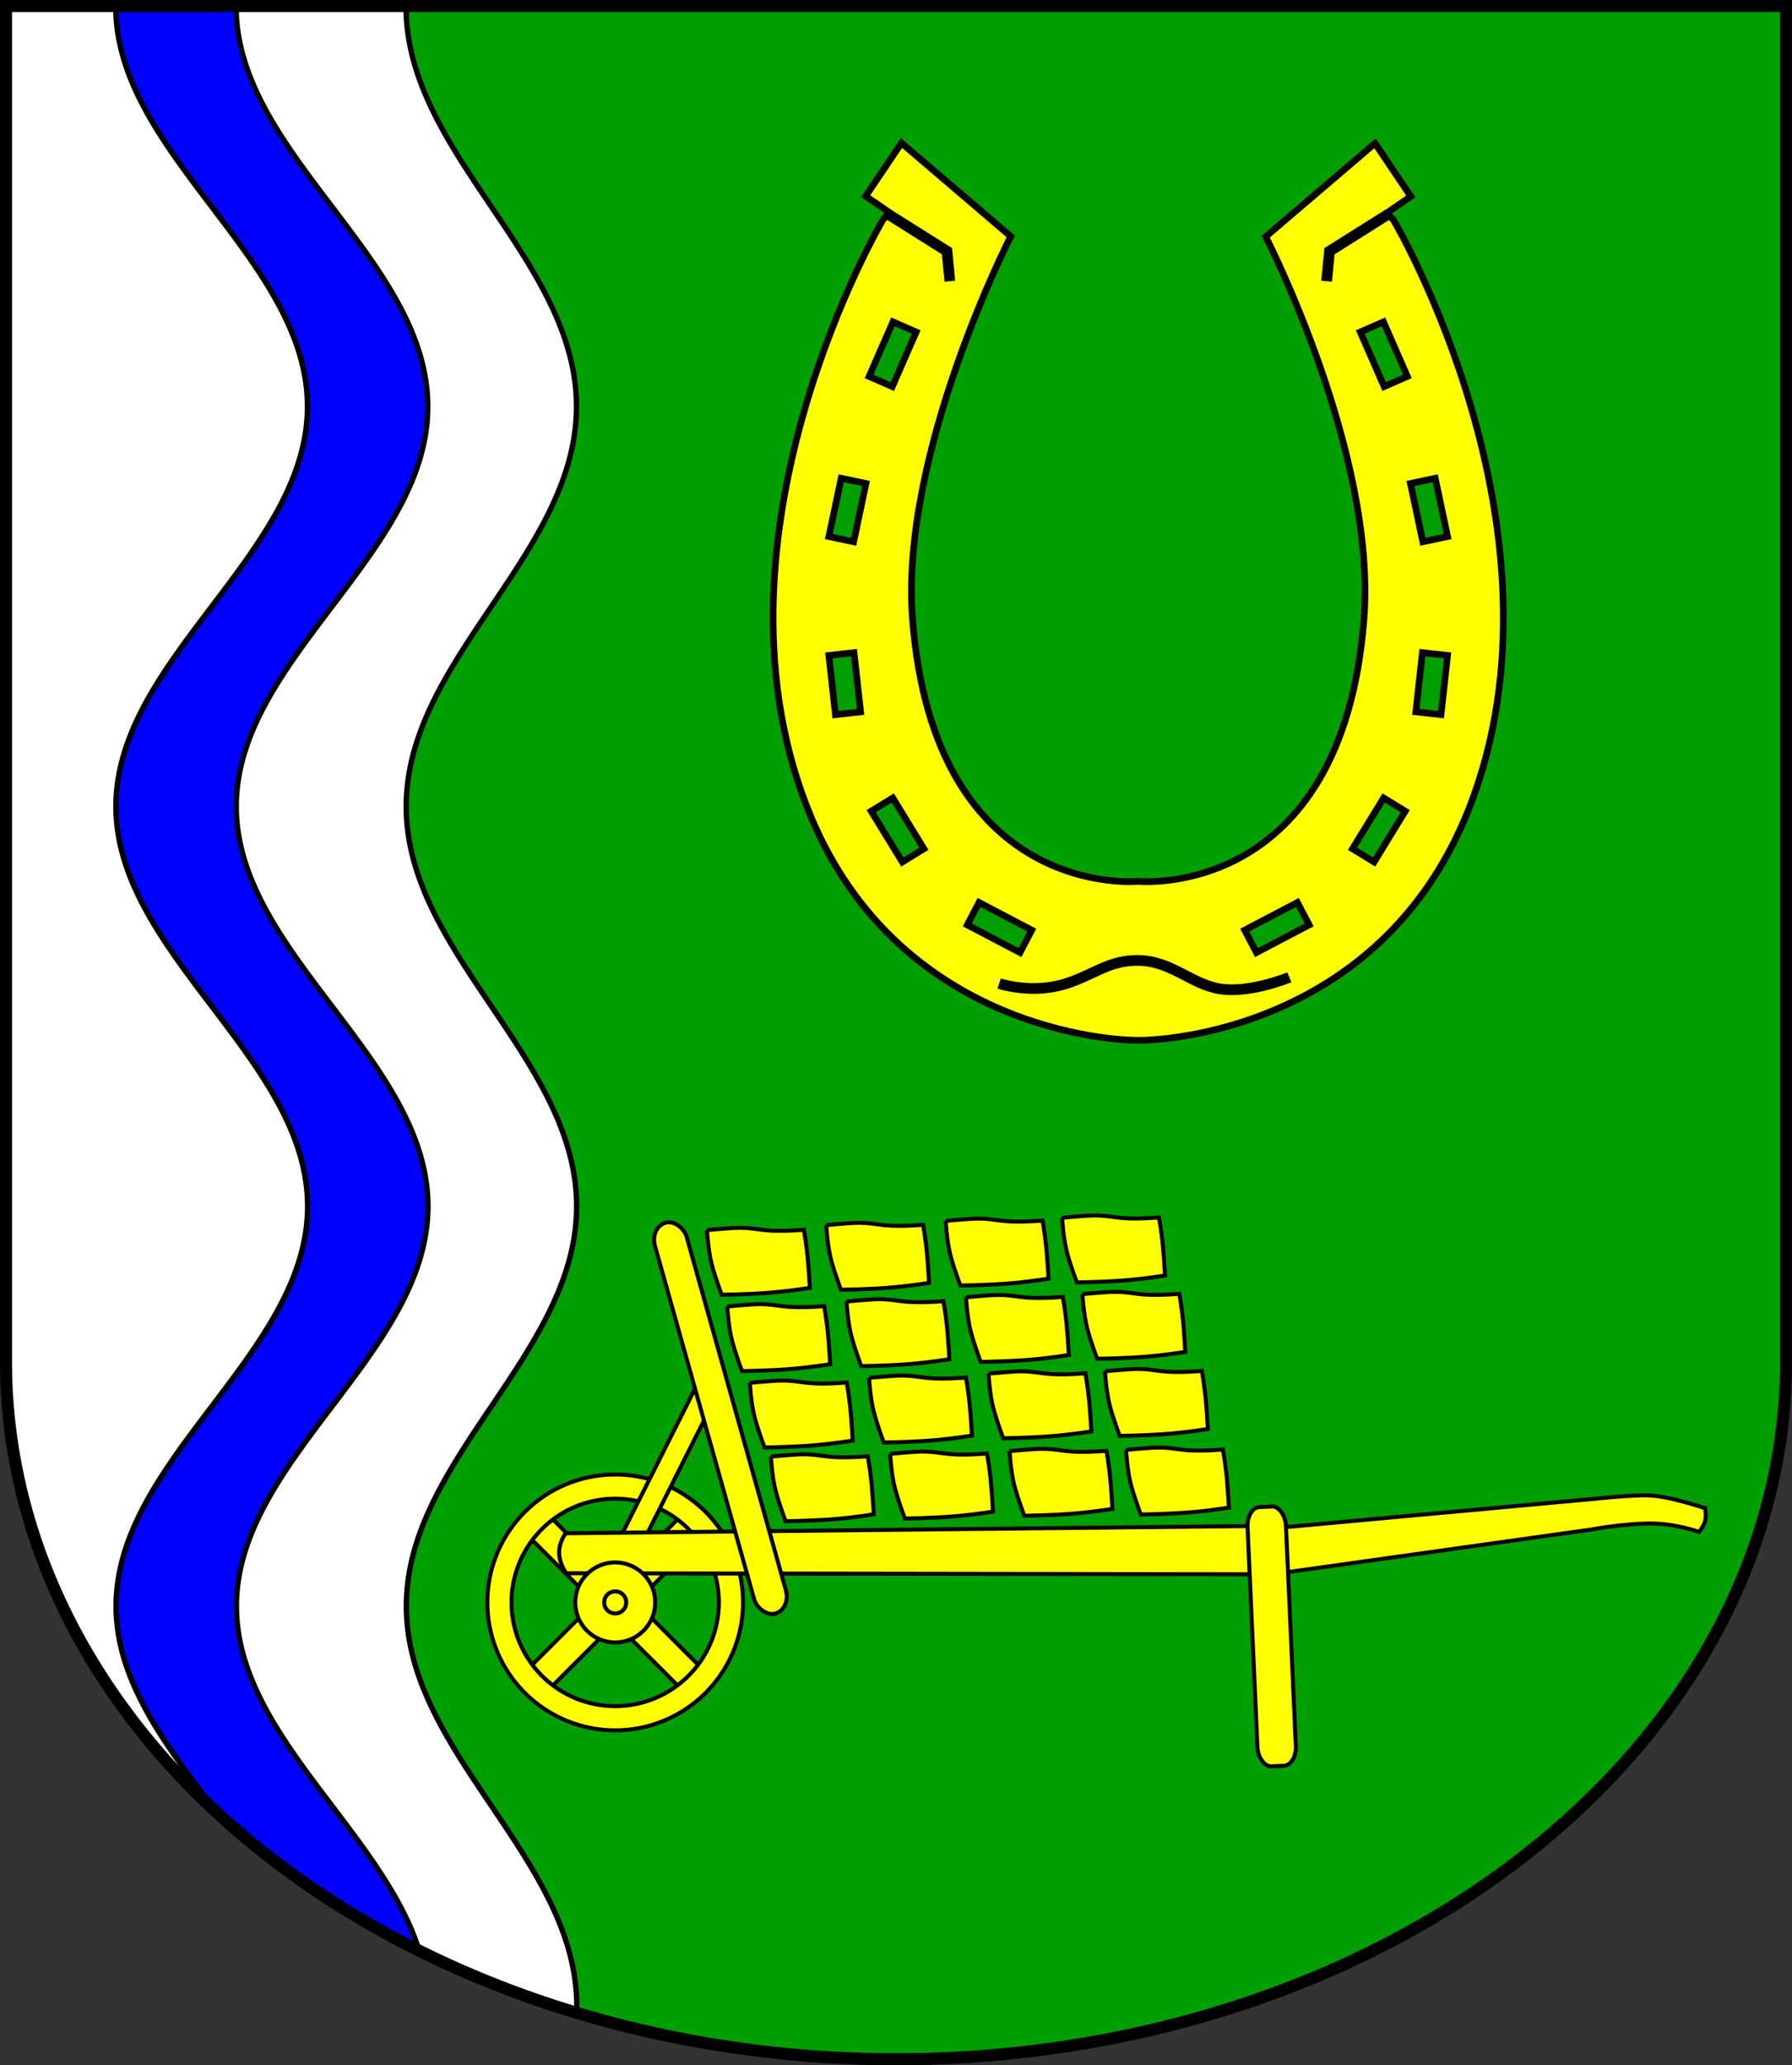 <?xml version="1.0" encoding="UTF-8" standalone="no"?>
<!-- Created with Inkscape (http://www.inkscape.org/) -->

<svg
   width="133.936mm"
   height="154.261mm"
   viewBox="0 0 133.936 154.261"
   version="1.1"
   id="svg2129"
   inkscape:version="1.2.2 (732a01da63, 2022-12-09)"
   sodipodi:docname="Wappen Lüchow2.svg"
   xmlns:inkscape="http://www.inkscape.org/namespaces/inkscape"
   xmlns:sodipodi="http://sodipodi.sourceforge.net/DTD/sodipodi-0.dtd"
   xmlns="http://www.w3.org/2000/svg"
   xmlns:svg="http://www.w3.org/2000/svg">
  <rect x="0" y="0" width="133.936" height="154.261" fill="#333333" stroke="none"/>
  <sodipodi:namedview
     id="namedview2131"
     pagecolor="#ffffff"
     bordercolor="#666666"
     borderopacity="1.0"
     inkscape:showpageshadow="2"
     inkscape:pageopacity="0.0"
     inkscape:pagecheckerboard="0"
     inkscape:deskcolor="#d1d1d1"
     inkscape:document-units="mm"
     showgrid="false"
     inkscape:zoom="0.91809306"
     inkscape:cx="252.6977"
     inkscape:cy="292.45401"
     inkscape:current-layer="layer1" />
  <defs
     id="defs2126" />
  <g
     inkscape:label="Ebene 1"
     inkscape:groupmode="layer"
     id="layer1"
     transform="translate(-272.82,-71.999)">
    <g
       id="g2845"
       transform="translate(241.234,5.12)">
      <path
         id="path2809"
         style="fill:#ffffff;stroke:none;stroke-width:0.9;stroke-linecap:butt;stroke-dasharray:none"
         d="m 32.036,67.328 v 101.278 a 66.518,52.083 0 0 0 66.518,52.083 66.518,52.083 0 0 0 66.518,-52.083 66.518,52.083 0 0 0 0,-5.1e-4 V 67.328 Z" />
      <path
         id="path2647"
         style="fill:#0000ff;fill-opacity:1;stroke:#000000;stroke-width:0.4;stroke-dasharray:none"
         d="m 40.241,67.328 c -7.3e-5,0.018 -0.002,0.035 -0.002,0.053 0.002,10.994 14.323,18.871 14.325,29.864 0.002,10.994 -14.316,18.878 -14.314,29.872 0.002,10.994 14.324,18.869 14.326,29.863 0.002,10.994 -14.316,18.878 -14.314,29.872 0.001,5.657 3.792,10.489 7.474,15.344 a 66.518,52.083 0 0 0 15.171,10.352 C 60.074,203.608 49.259,196.407 49.257,186.852 c -0.002,-10.994 14.316,-18.878 14.314,-29.872 -0.002,-10.994 -14.324,-18.869 -14.326,-29.863 -0.002,-10.994 14.316,-18.878 14.314,-29.872 -0.002,-10.994 -14.323,-18.871 -14.325,-29.864 -3e-6,-0.018 0.002,-0.035 0.002,-0.053 z" />
      <path
         id="path2649"
         style="fill:#009f01;fill-opacity:1;stroke:#000000;stroke-width:0.4;stroke-dasharray:none"
         d="m 61.937,67.328 c -7.3e-5,0.018 -0.002,0.035 -0.002,0.053 0.002,10.994 12.735,18.871 12.737,29.864 0.002,10.994 -12.728,18.878 -12.726,29.872 0.002,10.994 12.736,18.869 12.738,29.863 0.002,10.994 -12.729,18.878 -12.727,29.872 0.002,10.994 12.736,18.869 12.738,29.863 2.9e-5,0.157 -0.011,0.311 -0.017,0.467 a 66.518,52.083 0 0 0 23.875,3.508 66.518,52.083 0 0 0 66.518,-52.083 66.518,52.083 0 0 0 0,-5.1e-4 V 67.328 Z" />
      <g
         id="g1266"
         transform="translate(3.237,-0.781)">
        <path
           id="path977"
           style="fill:#ffff00;stroke:#000000;stroke-width:0.5;stroke-linecap:round"
           d="m 95.723,78.34 -2.674,3.972 1.769,1.219 -0.491,0.562 c 0,0 -13.703,23.196 -5.673,43.827 6.163,15.833 21.435,17.441 24.766,17.444 3.331,0.003 18.604,-1.591 24.766,-17.424 8.03,-20.631 -5.673,-43.826 -5.673,-43.826 l -0.491,-0.562 1.77,-1.219 -2.674,-3.972 -8.171,6.977 c 0,0 8.315,16.161 7.342,28.587 -1.65,21.066 -16.869,19.564 -16.869,19.564 0,0 -15.218,1.502 -16.868,-19.564 -0.973,-12.427 7.341,-28.608 7.341,-28.608 z m -0.633,13.361 1.732,0.758 -1.783,4.076 -1.733,-0.758 z m 36.66,0 1.784,4.076 -1.733,0.758 -1.783,-4.076 z m -40.529,11.682 1.85,0.392 -0.921,4.353 -1.85,-0.391 z m 44.398,0 0.921,4.353 -1.85,0.391 -0.921,-4.353 z m -43.442,13.026 0.493,4.422 -1.879,0.209 -0.492,-4.422 z m 42.485,0 1.879,0.209 -0.492,4.422 -1.879,-0.209 z m -39.586,10.854 2.325,3.794 -1.612,0.988 -2.325,-3.794 z m 36.687,0 1.612,0.988 -2.325,3.794 -1.612,-0.988 z m -30.242,7.806 3.94,2.066 -0.878,1.675 -3.94,-2.067 z m 23.797,0 0.878,1.674 -3.94,2.067 -0.878,-1.675 z" />
        <path
           style="fill:none;stroke:#000000;stroke-width:0.8;stroke-linecap:butt;stroke-dasharray:none"
           d="m 103.026,141.125 c 0,0 2.38,0.801 4.894,0.037 2.086,-0.634 3.224,-1.741 5.356,-1.766 2.446,-0.029 3.88,1.584 5.941,2.066 2.288,0.535 5.5,-0.805 5.5,-0.805"
           id="path1256"
           sodipodi:nodetypes="csssc" />
        <path
           style="fill:none;stroke:#000000;stroke-width:0.8;stroke-linecap:butt;stroke-dasharray:none"
           d="m 94.74,83.664 4.385,2.758 0.216,2.242"
           id="path1258"
           sodipodi:nodetypes="ccc" />
        <path
           style="fill:none;stroke:#000000;stroke-width:0.8;stroke-linecap:butt;stroke-dasharray:none"
           d="m 132.101,83.664 -4.385,2.758 -0.216,2.242"
           id="path1260"
           sodipodi:nodetypes="ccc"
           inkscape:transform-center-x="-16.379835"
           inkscape:transform-center-y="19.656447" />
      </g>
      <g
         id="g1762"
         transform="translate(2.136,-1.626)">
        <g
           id="g1629">
          <rect
             style="fill:#ffff00;stroke:#000000;stroke-width:0.3;stroke-linecap:butt;stroke-dasharray:none"
             id="rect1566"
             width="2.183"
             height="17.107"
             x="-80.828"
             y="177.857"
             transform="rotate(-45)" />
          <rect
             style="fill:#ffff00;stroke:#000000;stroke-width:0.3;stroke-linecap:butt;stroke-dasharray:none"
             id="rect1568"
             width="2.183"
             height="17.107"
             x="-187.502"
             y="-88.29"
             transform="rotate(-135)" />
          <path
             id="path1505"
             style="fill:#ffff00;stroke:#000000;stroke-width:0.3;stroke-linecap:butt;stroke-dasharray:none"
             d="m 68.672,181.437 a 9.557,9.557 0 0 0 -7e-6,13.515 9.557,9.557 0 0 0 13.515,0 9.557,9.557 0 0 0 -7e-6,-13.515 9.557,9.557 0 0 0 -13.515,0 z m 1.279,1.279 a 7.747,7.747 0 0 1 10.956,0 7.747,7.747 0 0 1 3.67e-4,10.957 7.747,7.747 0 0 1 -10.957,-3.6e-4 7.747,7.747 0 0 1 7e-6,-10.956 z" />
          <rect
             style="fill:#ffff00;stroke:#000000;stroke-width:0.3;stroke-linecap:butt;stroke-dasharray:none"
             id="rect1617"
             width="1.669"
             height="14.182"
             x="150.063"
             y="116.07"
             transform="rotate(26.682)" />
          <path
             style="fill:#ffff00;stroke:#000000;stroke-width:0.3;stroke-linecap:butt;stroke-dasharray:none"
             d="m 71.733,183.029 52.227,-0.551 1.298,0.118 23.378,-2.142 c 0,0 2.703,-0.293 4.013,-0.257 1.563,0.043 4.247,0.964 4.247,0.964 0,0 0.098,0.629 -0.02,1.003 -0.118,0.374 -0.433,0.767 -0.433,0.767 0,0 -1.809,-0.669 -3.854,-0.629 -2.045,0.039 -4.228,0.452 -4.228,0.452 l -23.835,3.341 -52.755,-0.077 c 0,0 -0.531,-0.728 -0.531,-1.553 0,-0.826 0.492,-1.435 0.492,-1.435 z"
             id="path1378"
             sodipodi:nodetypes="ccccscscscccscc" />
          <rect
             style="fill:#ffff00;stroke:#000000;stroke-width:0.3;stroke-linecap:butt;stroke-dasharray:none"
             id="rect1432"
             width="2.871"
             height="19.388"
             x="114.366"
             y="186.442"
             ry="1.435"
             rx="0.964"
             transform="rotate(-2.575)" />
          <g
             id="g1615">
            <circle
               style="fill:#ffff00;stroke:#000000;stroke-width:0.3;stroke-linecap:butt;stroke-dasharray:none"
               id="circle1561"
               cx="-79.737"
               cy="186.411"
               r="2.989"
               transform="rotate(-45)" />
            <circle
               style="fill:none;stroke:#000000;stroke-width:0.3;stroke-linecap:butt;stroke-dasharray:none"
               id="circle1563"
               cx="-79.737"
               cy="186.411"
               r="0.826"
               transform="rotate(-45)" />
          </g>
          <rect
             style="fill:#ffff00;stroke:#000000;stroke-width:0.3;stroke-linecap:butt;stroke-dasharray:none"
             id="rect1322"
             width="2.465"
             height="30.324"
             x="31.777"
             y="175.296"
             ry="1.455"
             rx="1.455"
             transform="rotate(-15.693)" />
        </g>
        <path
           style="fill:#ffff00;stroke:#000000;stroke-width:0.3;stroke-linecap:butt;stroke-dasharray:none"
           d="m 82.288,160.385 c 0,0 0.08,1.502 0.356,2.559 0.276,1.057 0.746,2.268 0.746,2.268 0,0 1.655,-0.011 3.351,-0.132 1.697,-0.122 3.24,-0.383 3.24,-0.383 0,0 -0.091,-1.553 -0.176,-2.378 -0.109,-1.057 -0.274,-1.961 -0.274,-1.961 0,0 -1.321,0.122 -2.447,0.065 -0.958,-0.049 -1.668,-0.268 -2.78,-0.2 -0.972,0.059 -2.016,0.163 -2.016,0.163 z"
           id="path1631"
           sodipodi:nodetypes="cscscscsscc" />
        <path
           style="fill:#ffff00;stroke:#000000;stroke-width:0.3;stroke-linecap:butt;stroke-dasharray:none"
           d="m 108.832,159.464 c 0,0 0.08,1.502 0.356,2.559 0.276,1.057 0.746,2.268 0.746,2.268 0,0 1.655,-0.011 3.351,-0.132 1.697,-0.122 3.24,-0.383 3.24,-0.383 0,0 -0.091,-1.553 -0.176,-2.378 -0.109,-1.057 -0.274,-1.961 -0.274,-1.961 0,0 -1.321,0.122 -2.447,0.065 -0.958,-0.049 -1.668,-0.268 -2.78,-0.2 -0.972,0.059 -2.016,0.163 -2.016,0.163 z"
           id="path1633"
           sodipodi:nodetypes="cscscscsscc" />
        <path
           style="fill:#ffff00;stroke:#000000;stroke-width:0.3;stroke-linecap:butt;stroke-dasharray:none"
           d="m 91.2,160.013 c 0,0 0.08,1.502 0.356,2.559 0.276,1.057 0.746,2.268 0.746,2.268 0,0 1.655,-0.011 3.351,-0.132 1.697,-0.122 3.24,-0.383 3.24,-0.383 0,0 -0.091,-1.553 -0.176,-2.378 -0.109,-1.057 -0.274,-1.961 -0.274,-1.961 0,0 -1.321,0.122 -2.447,0.065 -0.958,-0.049 -1.668,-0.268 -2.78,-0.2 -0.972,0.059 -2.016,0.163 -2.016,0.163 z"
           id="path1635"
           sodipodi:nodetypes="cscscscsscc" />
        <path
           style="fill:#ffff00;stroke:#000000;stroke-width:0.3;stroke-linecap:butt;stroke-dasharray:none"
           d="m 100.127,159.697 c 0,0 0.08,1.502 0.356,2.559 0.276,1.057 0.746,2.268 0.746,2.268 0,0 1.655,-0.011 3.351,-0.132 1.697,-0.122 3.24,-0.383 3.24,-0.383 0,0 -0.091,-1.553 -0.176,-2.378 -0.109,-1.057 -0.274,-1.961 -0.274,-1.961 0,0 -1.321,0.122 -2.447,0.065 -0.958,-0.049 -1.668,-0.268 -2.78,-0.2 -0.972,0.059 -2.016,0.163 -2.016,0.163 z"
           id="path1637"
           sodipodi:nodetypes="cscscscsscc" />
        <path
           style="fill:#ffff00;stroke:#000000;stroke-width:0.3;stroke-linecap:butt;stroke-dasharray:none"
           d="m 83.806,166.088 c 0,0 0.08,1.502 0.356,2.559 0.276,1.057 0.746,2.268 0.746,2.268 0,0 1.655,-0.011 3.351,-0.132 1.697,-0.122 3.24,-0.383 3.24,-0.383 0,0 -0.091,-1.553 -0.176,-2.378 -0.109,-1.057 -0.274,-1.961 -0.274,-1.961 0,0 -1.321,0.122 -2.447,0.065 -0.958,-0.049 -1.668,-0.268 -2.78,-0.2 -0.972,0.059 -2.016,0.163 -2.016,0.163 z"
           id="path1647"
           sodipodi:nodetypes="cscscscsscc" />
        <path
           style="fill:#ffff00;stroke:#000000;stroke-width:0.3;stroke-linecap:butt;stroke-dasharray:none"
           d="m 110.35,165.168 c 0,0 0.08,1.502 0.356,2.559 0.276,1.057 0.746,2.268 0.746,2.268 0,0 1.655,-0.011 3.351,-0.132 1.697,-0.122 3.24,-0.383 3.24,-0.383 0,0 -0.091,-1.553 -0.176,-2.378 -0.109,-1.057 -0.274,-1.961 -0.274,-1.961 0,0 -1.321,0.122 -2.447,0.065 -0.958,-0.049 -1.668,-0.268 -2.78,-0.2 -0.972,0.059 -2.016,0.163 -2.016,0.163 z"
           id="path1649"
           sodipodi:nodetypes="cscscscsscc" />
        <path
           style="fill:#ffff00;stroke:#000000;stroke-width:0.3;stroke-linecap:butt;stroke-dasharray:none"
           d="m 92.718,165.717 c 0,0 0.08,1.502 0.356,2.559 0.276,1.057 0.746,2.268 0.746,2.268 0,0 1.655,-0.011 3.351,-0.132 1.697,-0.122 3.24,-0.383 3.24,-0.383 0,0 -0.091,-1.553 -0.176,-2.378 -0.109,-1.057 -0.274,-1.961 -0.274,-1.961 0,0 -1.321,0.122 -2.447,0.065 -0.958,-0.049 -1.668,-0.268 -2.78,-0.2 -0.972,0.059 -2.016,0.163 -2.016,0.163 z"
           id="path1651"
           sodipodi:nodetypes="cscscscsscc" />
        <path
           style="fill:#ffff00;stroke:#000000;stroke-width:0.3;stroke-linecap:butt;stroke-dasharray:none"
           d="m 101.645,165.401 c 0,0 0.08,1.502 0.356,2.559 0.276,1.057 0.746,2.268 0.746,2.268 0,0 1.655,-0.011 3.351,-0.132 1.697,-0.122 3.24,-0.383 3.24,-0.383 0,0 -0.091,-1.553 -0.176,-2.378 -0.109,-1.057 -0.274,-1.961 -0.274,-1.961 0,0 -1.321,0.122 -2.447,0.065 -0.958,-0.049 -1.668,-0.268 -2.78,-0.2 -0.972,0.059 -2.016,0.163 -2.016,0.163 z"
           id="path1653"
           sodipodi:nodetypes="cscscscsscc" />
        <path
           style="fill:#ffff00;stroke:#000000;stroke-width:0.3;stroke-linecap:butt;stroke-dasharray:none"
           d="m 85.491,171.793 c 0,0 0.08,1.502 0.356,2.559 0.276,1.057 0.746,2.268 0.746,2.268 0,0 1.655,-0.011 3.351,-0.132 1.697,-0.122 3.24,-0.383 3.24,-0.383 0,0 -0.091,-1.553 -0.176,-2.378 -0.109,-1.057 -0.274,-1.961 -0.274,-1.961 0,0 -1.321,0.122 -2.447,0.065 -0.958,-0.049 -1.668,-0.268 -2.78,-0.2 -0.972,0.059 -2.016,0.163 -2.016,0.163 z"
           id="path1657"
           sodipodi:nodetypes="cscscscsscc" />
        <path
           style="fill:#ffff00;stroke:#000000;stroke-width:0.3;stroke-linecap:butt;stroke-dasharray:none"
           d="m 112.035,170.928 c 0,0 0.08,1.502 0.356,2.559 0.276,1.057 0.746,2.268 0.746,2.268 0,0 1.655,-0.011 3.351,-0.132 1.697,-0.122 3.24,-0.383 3.24,-0.383 0,0 -0.091,-1.553 -0.176,-2.378 -0.109,-1.057 -0.274,-1.961 -0.274,-1.961 0,0 -1.321,0.122 -2.447,0.065 -0.958,-0.049 -1.668,-0.268 -2.78,-0.2 -0.972,0.059 -2.016,0.163 -2.016,0.163 z"
           id="path1659"
           sodipodi:nodetypes="cscscscsscc" />
        <path
           style="fill:#ffff00;stroke:#000000;stroke-width:0.3;stroke-linecap:butt;stroke-dasharray:none"
           d="m 94.403,171.421 c 0,0 0.08,1.502 0.356,2.559 0.276,1.057 0.746,2.268 0.746,2.268 0,0 1.655,-0.011 3.351,-0.132 1.697,-0.122 3.24,-0.383 3.24,-0.383 0,0 -0.091,-1.553 -0.176,-2.378 -0.109,-1.057 -0.274,-1.961 -0.274,-1.961 0,0 -1.321,0.122 -2.447,0.065 -0.958,-0.049 -1.668,-0.268 -2.78,-0.2 -0.972,0.059 -2.016,0.163 -2.016,0.163 z"
           id="path1661"
           sodipodi:nodetypes="cscscscsscc" />
        <path
           style="fill:#ffff00;stroke:#000000;stroke-width:0.3;stroke-linecap:butt;stroke-dasharray:none"
           d="m 103.33,171.105 c 0,0 0.08,1.502 0.356,2.559 0.276,1.057 0.746,2.268 0.746,2.268 0,0 1.655,-0.011 3.351,-0.132 1.697,-0.122 3.24,-0.383 3.24,-0.383 0,0 -0.091,-1.553 -0.176,-2.378 -0.109,-1.057 -0.274,-1.961 -0.274,-1.961 0,0 -1.321,0.122 -2.447,0.065 -0.958,-0.049 -1.668,-0.268 -2.78,-0.2 -0.972,0.059 -2.016,0.163 -2.016,0.163 z"
           id="path1663"
           sodipodi:nodetypes="cscscscsscc" />
        <path
           style="fill:#ffff00;stroke:#000000;stroke-width:0.3;stroke-linecap:butt;stroke-dasharray:none"
           d="m 87.065,177.302 c 0,0 0.08,1.502 0.356,2.559 0.276,1.057 0.746,2.268 0.746,2.268 0,0 1.655,-0.011 3.351,-0.132 1.697,-0.122 3.24,-0.383 3.24,-0.383 0,0 -0.091,-1.553 -0.176,-2.378 -0.109,-1.057 -0.274,-1.961 -0.274,-1.961 0,0 -1.321,0.122 -2.447,0.065 -0.958,-0.049 -1.668,-0.268 -2.78,-0.2 -0.972,0.059 -2.016,0.163 -2.016,0.163 z"
           id="path1667"
           sodipodi:nodetypes="cscscscsscc" />
        <path
           style="fill:#ffff00;stroke:#000000;stroke-width:0.3;stroke-linecap:butt;stroke-dasharray:none"
           d="m 113.609,176.799 c 0,0 0.08,1.502 0.356,2.559 0.276,1.057 0.746,2.268 0.746,2.268 0,0 1.655,-0.011 3.351,-0.132 1.697,-0.122 3.24,-0.383 3.24,-0.383 0,0 -0.091,-1.553 -0.176,-2.378 -0.109,-1.057 -0.274,-1.961 -0.274,-1.961 0,0 -1.321,0.122 -2.447,0.065 -0.958,-0.049 -1.668,-0.268 -2.78,-0.2 -0.972,0.059 -2.016,0.163 -2.016,0.163 z"
           id="path1669"
           sodipodi:nodetypes="cscscscsscc" />
        <path
           style="fill:#ffff00;stroke:#000000;stroke-width:0.3;stroke-linecap:butt;stroke-dasharray:none"
           d="m 95.977,177.097 c 0,0 0.08,1.502 0.356,2.559 0.276,1.057 0.746,2.268 0.746,2.268 0,0 1.655,-0.011 3.351,-0.132 1.697,-0.122 3.24,-0.383 3.24,-0.383 0,0 -0.091,-1.553 -0.176,-2.378 -0.109,-1.057 -0.274,-1.961 -0.274,-1.961 0,0 -1.321,0.122 -2.447,0.065 -0.958,-0.049 -1.668,-0.268 -2.78,-0.2 -0.972,0.059 -2.016,0.163 -2.016,0.163 z"
           id="path1671"
           sodipodi:nodetypes="cscscscsscc" />
        <path
           style="fill:#ffff00;stroke:#000000;stroke-width:0.3;stroke-linecap:butt;stroke-dasharray:none"
           d="m 104.904,176.893 c 0,0 0.08,1.502 0.356,2.559 0.276,1.057 0.746,2.268 0.746,2.268 0,0 1.655,-0.011 3.351,-0.132 1.697,-0.122 3.24,-0.383 3.24,-0.383 0,0 -0.091,-1.553 -0.176,-2.378 -0.109,-1.057 -0.274,-1.961 -0.274,-1.961 0,0 -1.321,0.122 -2.447,0.065 -0.958,-0.049 -1.668,-0.268 -2.78,-0.2 -0.972,0.059 -2.016,0.163 -2.016,0.163 z"
           id="path1673"
           sodipodi:nodetypes="cscscscsscc" />
      </g>
      <path
         id="path2806"
         style="fill:none;stroke:#000000;stroke-width:0.9;stroke-linecap:butt;stroke-dasharray:none"
         d="m 32.036,67.328 v 101.278 a 66.518,52.083 0 0 0 66.518,52.083 66.518,52.083 0 0 0 66.518,-52.083 66.518,52.083 0 0 0 0,-5.1e-4 V 67.328 Z" />
    </g>
  </g>
</svg>
